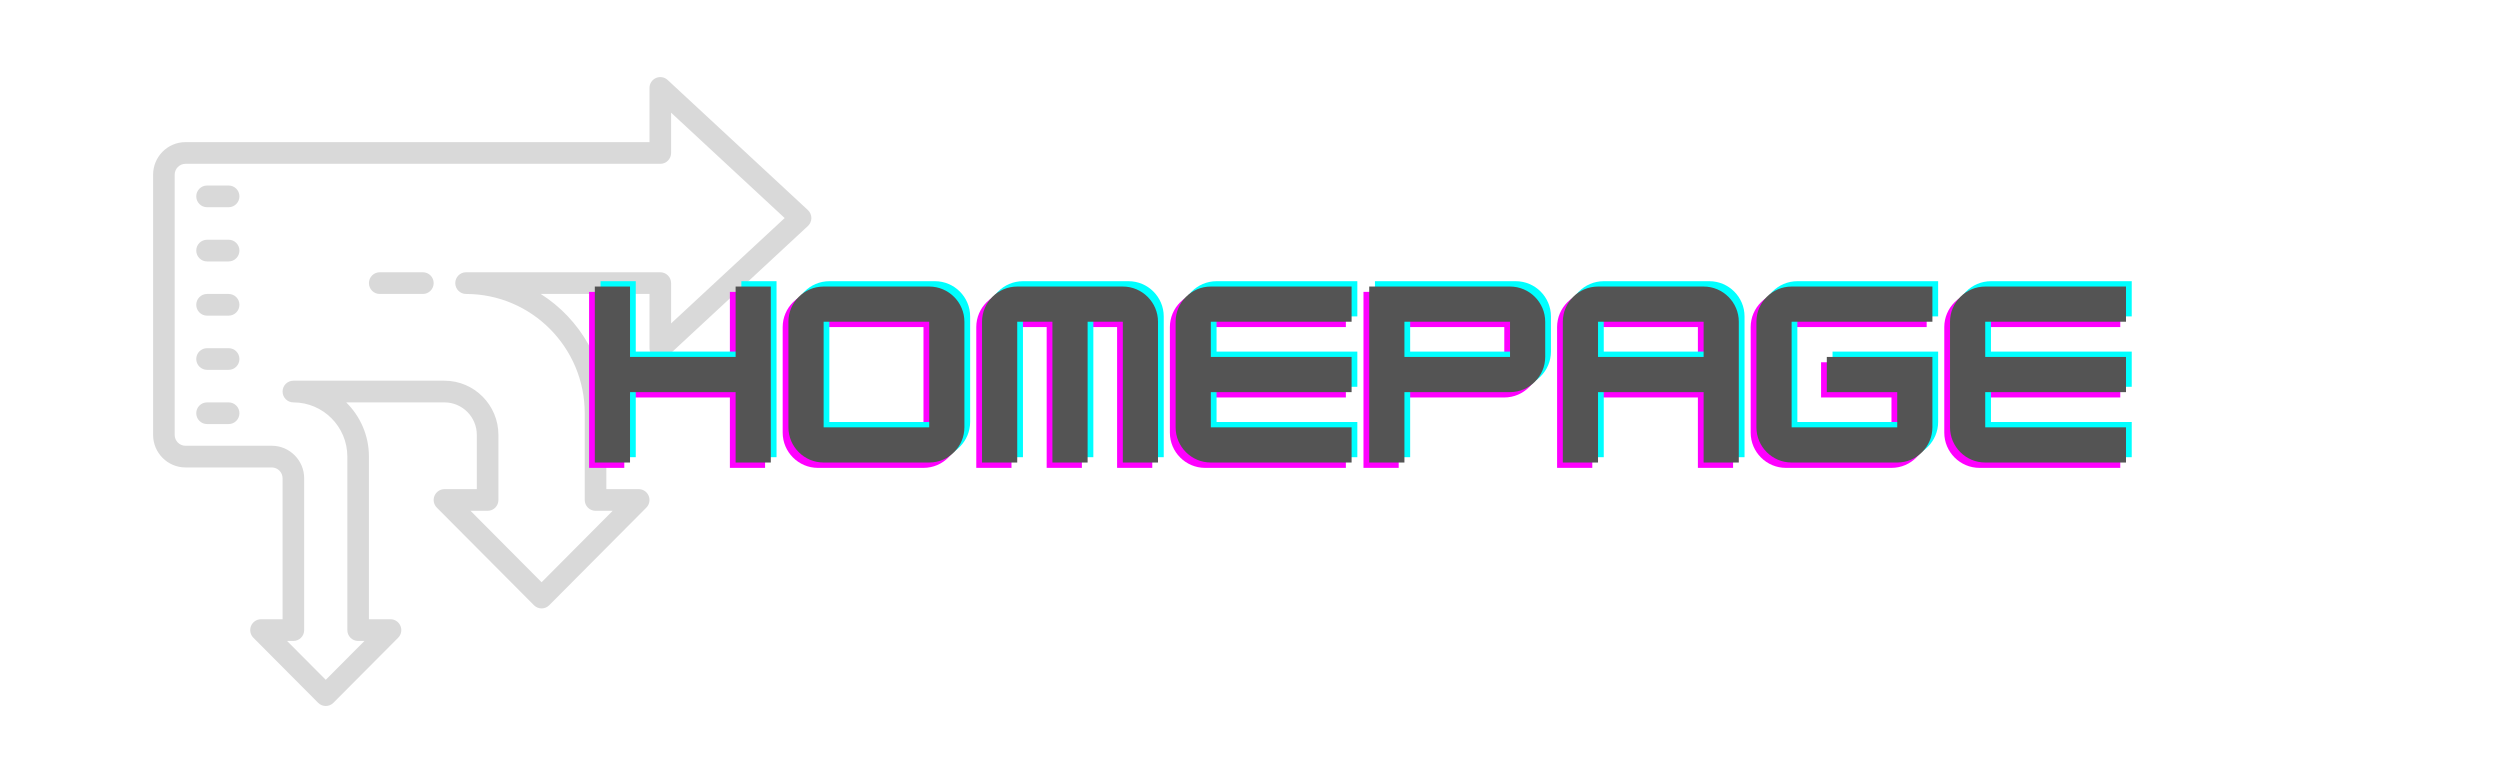 <?xml version="1.0" encoding="UTF-8"?>
<svg xmlns="http://www.w3.org/2000/svg" xmlns:xlink="http://www.w3.org/1999/xlink" width="375pt" height="114pt" viewBox="0 0 375 114" version="1.2">
<defs>
<g>
<symbol overflow="visible" id="glyph0-0">
<path style="stroke:none;" d="M 22.441 -15.84 L 6.602 -15.84 L 6.602 -26.398 L 1.32 -26.398 L 1.32 0 L 6.602 0 L 6.602 -10.559 L 22.441 -10.559 L 22.441 0 L 27.719 0 L 27.719 -26.398 L 22.441 -26.398 Z M 22.441 -15.84 "/>
</symbol>
<symbol overflow="visible" id="glyph0-1">
<path style="stroke:none;" d="M 22.441 0 C 25.379 0 27.719 -2.41 27.719 -5.281 L 27.719 -21.121 C 27.719 -24.023 25.344 -26.398 22.441 -26.398 L 6.602 -26.398 C 3.695 -26.398 1.32 -24.023 1.32 -21.121 L 1.32 -5.281 C 1.32 -2.375 3.695 0 6.602 0 Z M 6.602 -21.121 L 22.441 -21.121 L 22.441 -5.281 L 6.602 -5.281 Z M 6.602 -21.121 "/>
</symbol>
<symbol overflow="visible" id="glyph0-2">
<path style="stroke:none;" d="M 6.602 -26.398 C 3.695 -26.398 1.32 -24.023 1.32 -21.121 L 1.32 0 L 6.602 0 L 6.602 -21.121 L 11.879 -21.121 L 11.879 0 L 17.16 0 L 17.16 -21.121 L 22.441 -21.121 L 22.441 0 L 27.719 0 L 27.719 -21.121 C 27.719 -24.023 25.344 -26.398 22.441 -26.398 Z M 6.602 -26.398 "/>
</symbol>
<symbol overflow="visible" id="glyph0-3">
<path style="stroke:none;" d="M 27.719 -26.398 L 6.602 -26.398 C 3.695 -26.398 1.32 -24.023 1.32 -21.121 L 1.32 -5.281 C 1.32 -2.375 3.695 0 6.602 0 L 27.719 0 L 27.719 -5.281 L 6.602 -5.281 L 6.602 -10.559 L 27.719 -10.559 L 27.719 -15.84 L 6.602 -15.84 L 6.602 -21.121 L 27.719 -21.121 Z M 27.719 -26.398 "/>
</symbol>
<symbol overflow="visible" id="glyph0-4">
<path style="stroke:none;" d="M 22.441 -26.398 L 1.32 -26.398 L 1.32 0 L 6.602 0 L 6.602 -10.559 L 22.441 -10.559 C 25.344 -10.559 27.719 -12.938 27.719 -15.84 L 27.719 -21.121 C 27.719 -24.023 25.344 -26.398 22.441 -26.398 Z M 6.602 -15.84 L 6.602 -21.121 L 22.441 -21.121 L 22.441 -15.84 Z M 6.602 -15.84 "/>
</symbol>
<symbol overflow="visible" id="glyph0-5">
<path style="stroke:none;" d="M 6.602 -26.398 C 3.695 -26.398 1.32 -24.023 1.32 -21.121 L 1.32 0 L 6.602 0 L 6.602 -10.559 L 22.441 -10.559 L 22.441 0 L 27.719 0 L 27.719 -21.121 C 27.719 -24.023 25.344 -26.398 22.441 -26.398 Z M 6.602 -21.121 L 22.441 -21.121 L 22.441 -15.84 L 6.602 -15.84 Z M 6.602 -21.121 "/>
</symbol>
<symbol overflow="visible" id="glyph0-6">
<path style="stroke:none;" d="M 27.719 -26.398 L 6.602 -26.398 C 3.695 -26.398 1.32 -24.023 1.32 -21.121 L 1.32 -5.281 C 1.32 -2.375 3.695 0 6.602 0 L 22.441 0 C 25.379 0 27.719 -2.41 27.719 -5.281 L 27.719 -15.84 L 11.879 -15.84 L 11.879 -10.559 L 22.441 -10.559 L 22.441 -5.281 L 6.602 -5.281 L 6.602 -21.121 L 27.719 -21.121 Z M 27.719 -26.398 "/>
</symbol>
</g>
<clipPath id="clip1">
  <path d="M 22.836 11.398 L 121.836 11.398 L 121.836 105.898 L 22.836 105.898 Z M 22.836 11.398 "/>
</clipPath>
</defs>
<g id="surface1">
<rect x="0" y="0" width="375" height="114" style="fill:rgb(100%,100%,100%);fill-opacity:1;stroke:none;"/>
<rect x="0" y="0" width="375" height="114" style="fill:rgb(100%,100%,100%);fill-opacity:1;stroke:none;"/>
<path style=" stroke:none;fill-rule:nonzero;fill:rgb(100%,100%,100%);fill-opacity:1;" d="M 99.043 52.227 L 99.043 42.465 L 69.906 42.465 C 80.641 42.465 89.332 51.199 89.332 61.984 L 89.332 74.996 L 95.805 74.996 L 81.238 89.637 L 66.668 74.996 L 73.145 74.996 L 73.145 65.238 C 73.145 61.645 70.246 58.73 66.668 58.73 L 44.008 58.73 C 49.367 58.73 53.719 63.105 53.719 68.492 L 53.719 94.516 L 58.574 94.516 L 48.863 104.273 L 39.152 94.516 L 44.008 94.516 L 44.008 71.742 C 44.008 69.953 42.551 68.492 40.77 68.492 L 27.82 68.492 C 26.039 68.492 24.582 67.027 24.582 65.238 L 24.582 26.203 C 24.582 24.41 26.039 22.949 27.82 22.949 L 99.043 22.949 L 99.043 13.188 L 120.086 32.707 Z M 99.043 52.227 "/>
<path style=" stroke:none;fill-rule:nonzero;fill:rgb(100%,100%,100%);fill-opacity:1;" d="M 32.676 27.828 L 32.676 63.609 C 32.676 66.305 30.504 68.492 27.82 68.492 C 26.039 68.492 24.582 67.027 24.582 65.238 L 24.582 26.203 C 24.582 24.41 26.039 22.949 27.82 22.949 C 30.504 22.949 32.676 25.133 32.676 27.828 Z M 32.676 27.828 "/>
<path style=" stroke:none;fill-rule:nonzero;fill:rgb(100%,100%,100%);fill-opacity:1;" d="M 95.805 74.996 L 81.238 89.637 L 66.668 74.996 Z M 58.574 94.516 L 48.863 104.273 L 39.152 94.516 Z M 120.086 32.707 L 99.043 52.227 L 99.043 13.188 Z M 120.086 32.707 "/>
<g clip-path="url(#clip1)" clip-rule="nonzero">
<path style=" stroke:none;fill-rule:nonzero;fill:rgb(85.1%,85.1%,85.1%);fill-opacity:1;" d="M 121.184 31.512 L 100.141 11.992 C 99.668 11.555 98.98 11.441 98.395 11.699 C 97.805 11.957 97.426 12.543 97.426 13.188 L 97.426 21.32 L 27.82 21.32 C 25.145 21.32 22.965 23.512 22.965 26.203 L 22.965 65.238 C 22.965 67.926 25.145 70.117 27.82 70.117 L 40.77 70.117 C 41.66 70.117 42.387 70.848 42.387 71.742 L 42.387 92.887 L 39.152 92.887 C 38.496 92.887 37.906 93.285 37.656 93.891 C 37.406 94.5 37.543 95.199 38.008 95.664 L 47.719 105.422 C 48.035 105.742 48.449 105.898 48.863 105.898 C 49.277 105.898 49.691 105.742 50.008 105.422 L 59.719 95.664 C 60.184 95.199 60.324 94.5 60.07 93.891 C 59.82 93.285 59.23 92.887 58.574 92.887 L 55.34 92.887 L 55.34 68.492 C 55.34 65.309 54.031 62.426 51.93 60.359 L 66.668 60.359 C 69.348 60.359 71.523 62.547 71.523 65.238 L 71.523 73.371 L 66.668 73.371 C 66.016 73.371 65.426 73.766 65.172 74.375 C 64.922 74.98 65.062 75.68 65.523 76.145 L 80.094 90.785 C 80.727 91.422 81.75 91.422 82.383 90.785 L 96.949 76.145 C 97.414 75.68 97.551 74.98 97.301 74.375 C 97.051 73.766 96.461 73.371 95.805 73.371 L 90.949 73.371 L 90.949 61.984 C 90.949 54.461 87.02 47.844 81.113 44.094 L 97.426 44.094 L 97.426 52.227 C 97.426 52.871 97.805 53.457 98.395 53.715 C 98.984 53.977 99.668 53.859 100.141 53.422 L 121.184 33.902 C 121.516 33.594 121.707 33.16 121.707 32.707 C 121.707 32.254 121.516 31.82 121.184 31.512 Z M 100.664 48.512 L 100.664 42.465 C 100.664 41.57 99.938 40.84 99.043 40.84 L 69.906 40.84 C 69.012 40.84 68.289 41.57 68.289 42.465 C 68.289 43.363 69.012 44.094 69.906 44.094 C 79.723 44.094 87.711 52.121 87.711 61.984 L 87.711 74.996 C 87.711 75.895 88.438 76.621 89.332 76.621 L 91.898 76.621 L 81.238 87.336 L 70.578 76.621 L 73.145 76.621 C 74.039 76.621 74.762 75.895 74.762 74.996 L 74.762 65.238 C 74.762 60.754 71.133 57.105 66.668 57.105 L 44.008 57.105 C 43.113 57.105 42.387 57.832 42.387 58.73 C 42.387 59.629 43.113 60.359 44.008 60.359 C 48.469 60.359 52.102 64.008 52.102 68.492 L 52.102 94.516 C 52.102 95.414 52.824 96.141 53.719 96.141 L 54.668 96.141 L 48.863 101.973 L 43.059 96.141 L 44.008 96.141 C 44.902 96.141 45.625 95.414 45.625 94.516 L 45.625 71.742 C 45.625 69.055 43.445 66.863 40.77 66.863 L 27.82 66.863 C 26.93 66.863 26.203 66.133 26.203 65.238 L 26.203 26.203 C 26.203 25.305 26.93 24.574 27.82 24.574 L 99.043 24.574 C 99.938 24.574 100.664 23.848 100.664 22.949 L 100.664 16.902 L 117.699 32.707 Z M 100.664 48.512 "/>
</g>
<path style=" stroke:none;fill-rule:nonzero;fill:rgb(85.1%,85.1%,85.1%);fill-opacity:1;" d="M 63.434 40.84 L 56.957 40.84 C 56.062 40.84 55.34 41.57 55.34 42.465 C 55.34 43.363 56.062 44.094 56.957 44.094 L 63.434 44.094 C 64.324 44.094 65.051 43.363 65.051 42.465 C 65.051 41.57 64.324 40.84 63.434 40.84 Z M 34.297 35.961 L 31.059 35.961 C 30.164 35.961 29.438 36.688 29.438 37.586 C 29.438 38.484 30.164 39.215 31.059 39.215 L 34.297 39.215 C 35.188 39.215 35.914 38.484 35.914 37.586 C 35.914 36.688 35.188 35.961 34.297 35.961 Z M 34.297 44.094 L 31.059 44.094 C 30.164 44.094 29.438 44.82 29.438 45.719 C 29.438 46.617 30.164 47.348 31.059 47.348 L 34.297 47.348 C 35.188 47.348 35.914 46.617 35.914 45.719 C 35.914 44.82 35.188 44.094 34.297 44.094 Z M 34.297 27.828 L 31.059 27.828 C 30.164 27.828 29.438 28.555 29.438 29.453 C 29.438 30.352 30.164 31.082 31.059 31.082 L 34.297 31.082 C 35.188 31.082 35.914 30.352 35.914 29.453 C 35.914 28.555 35.188 27.828 34.297 27.828 Z M 34.297 52.227 L 31.059 52.227 C 30.164 52.227 29.438 52.953 29.438 53.852 C 29.438 54.75 30.164 55.477 31.059 55.477 L 34.297 55.477 C 35.188 55.477 35.914 54.75 35.914 53.852 C 35.914 52.953 35.188 52.227 34.297 52.227 Z M 34.297 60.359 L 31.059 60.359 C 30.164 60.359 29.438 61.086 29.438 61.984 C 29.438 62.883 30.164 63.609 31.059 63.609 L 34.297 63.609 C 35.188 63.609 35.914 62.883 35.914 61.984 C 35.914 61.086 35.188 60.359 34.297 60.359 Z M 34.297 60.359 "/>
<g style="fill:rgb(100%,0%,100%);fill-opacity:1;">
  <use xlink:href="#glyph0-0" x="87.042" y="70.181"/>
</g>
<g style="fill:rgb(100%,0%,100%);fill-opacity:1;">
  <use xlink:href="#glyph0-1" x="116.082" y="70.181"/>
</g>
<g style="fill:rgb(100%,0%,100%);fill-opacity:1;">
  <use xlink:href="#glyph0-2" x="145.122" y="70.181"/>
</g>
<g style="fill:rgb(100%,0%,100%);fill-opacity:1;">
  <use xlink:href="#glyph0-3" x="174.162" y="70.181"/>
</g>
<g style="fill:rgb(100%,0%,100%);fill-opacity:1;">
  <use xlink:href="#glyph0-4" x="203.202" y="70.181"/>
</g>
<g style="fill:rgb(100%,0%,100%);fill-opacity:1;">
  <use xlink:href="#glyph0-5" x="232.242" y="70.181"/>
</g>
<g style="fill:rgb(100%,0%,100%);fill-opacity:1;">
  <use xlink:href="#glyph0-6" x="261.282" y="70.181"/>
</g>
<g style="fill:rgb(100%,0%,100%);fill-opacity:1;">
  <use xlink:href="#glyph0-3" x="290.322" y="70.181"/>
</g>
<g style="fill:rgb(0%,100%,100%);fill-opacity:1;">
  <use xlink:href="#glyph0-0" x="88.762" y="68.578"/>
</g>
<g style="fill:rgb(0%,100%,100%);fill-opacity:1;">
  <use xlink:href="#glyph0-1" x="117.802" y="68.578"/>
</g>
<g style="fill:rgb(0%,100%,100%);fill-opacity:1;">
  <use xlink:href="#glyph0-2" x="146.842" y="68.578"/>
</g>
<g style="fill:rgb(0%,100%,100%);fill-opacity:1;">
  <use xlink:href="#glyph0-3" x="175.882" y="68.578"/>
</g>
<g style="fill:rgb(0%,100%,100%);fill-opacity:1;">
  <use xlink:href="#glyph0-4" x="204.922" y="68.578"/>
</g>
<g style="fill:rgb(0%,100%,100%);fill-opacity:1;">
  <use xlink:href="#glyph0-5" x="233.962" y="68.578"/>
</g>
<g style="fill:rgb(0%,100%,100%);fill-opacity:1;">
  <use xlink:href="#glyph0-6" x="263.002" y="68.578"/>
</g>
<g style="fill:rgb(0%,100%,100%);fill-opacity:1;">
  <use xlink:href="#glyph0-3" x="292.042" y="68.578"/>
</g>
<g style="fill:rgb(32.939%,32.939%,32.939%);fill-opacity:1;">
  <use xlink:href="#glyph0-0" x="87.902" y="69.379"/>
</g>
<g style="fill:rgb(32.939%,32.939%,32.939%);fill-opacity:1;">
  <use xlink:href="#glyph0-1" x="116.942" y="69.379"/>
</g>
<g style="fill:rgb(32.939%,32.939%,32.939%);fill-opacity:1;">
  <use xlink:href="#glyph0-2" x="145.982" y="69.379"/>
</g>
<g style="fill:rgb(32.939%,32.939%,32.939%);fill-opacity:1;">
  <use xlink:href="#glyph0-3" x="175.022" y="69.379"/>
</g>
<g style="fill:rgb(32.939%,32.939%,32.939%);fill-opacity:1;">
  <use xlink:href="#glyph0-4" x="204.062" y="69.379"/>
</g>
<g style="fill:rgb(32.939%,32.939%,32.939%);fill-opacity:1;">
  <use xlink:href="#glyph0-5" x="233.102" y="69.379"/>
</g>
<g style="fill:rgb(32.939%,32.939%,32.939%);fill-opacity:1;">
  <use xlink:href="#glyph0-6" x="262.142" y="69.379"/>
</g>
<g style="fill:rgb(32.939%,32.939%,32.939%);fill-opacity:1;">
  <use xlink:href="#glyph0-3" x="291.182" y="69.379"/>
</g>
</g>
</svg>
